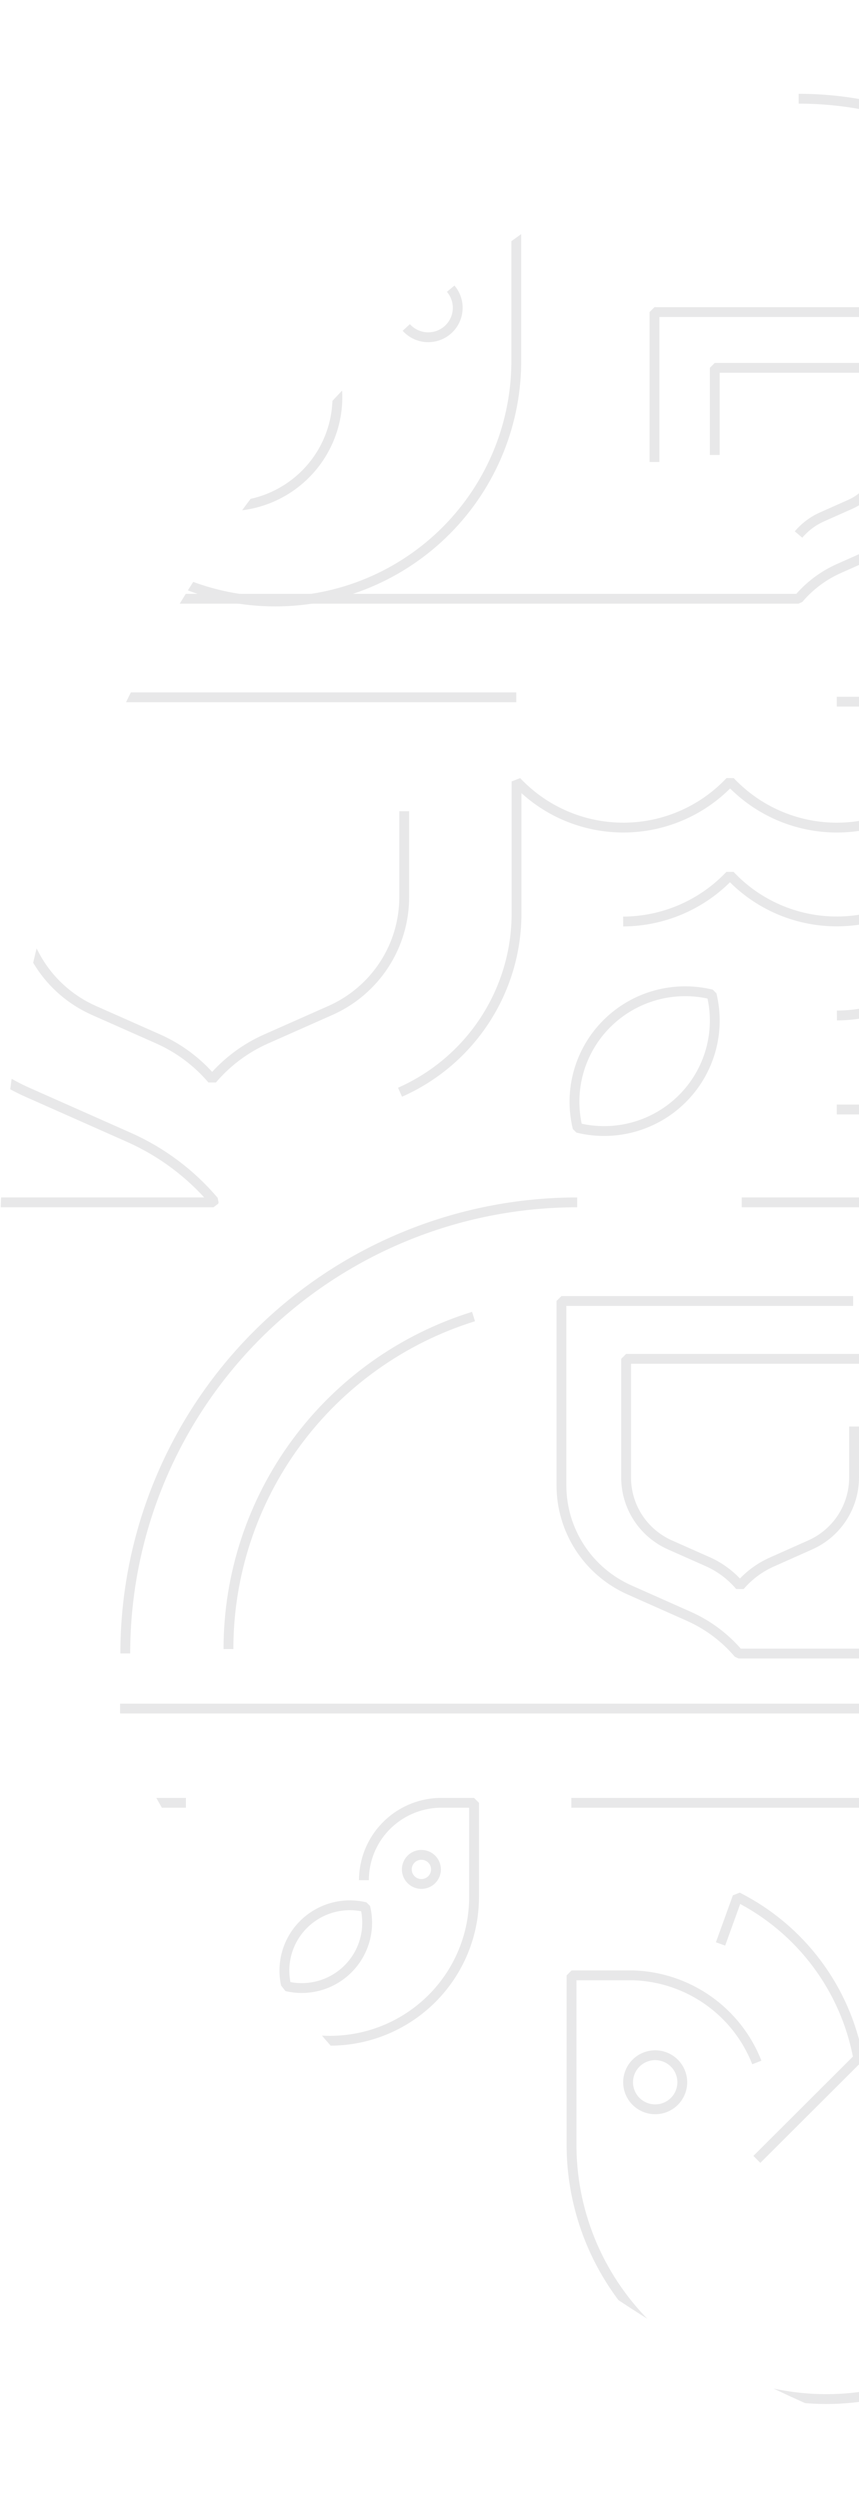 <svg width="131" height="381" viewBox="0 0 131 381" fill="none" xmlns="http://www.w3.org/2000/svg">
<g opacity="0.1">
<g clip-path="url(#clip0_1050_18189)">
<path d="M55.285 350.687C57.339 352.731 59.887 354.212 62.682 354.988C65.477 355.763 68.426 355.807 71.243 355.114C71.928 352.302 71.875 349.361 71.09 346.574C70.304 343.788 68.812 341.251 66.757 339.208C64.702 337.164 62.154 335.684 59.359 334.908C56.564 334.133 53.615 334.09 50.798 334.782C50.112 337.594 50.164 340.535 50.95 343.322C51.736 346.108 53.229 348.645 55.285 350.687V350.687Z" stroke="#19191B" stroke-width="1.5" stroke-linejoin="bevel"/>
<path d="M-9.401 244.177C-11.427 246.202 -12.895 248.714 -13.664 251.471C-14.433 254.227 -14.476 257.135 -13.79 259.913C-11.003 260.588 -8.089 260.535 -5.328 259.759C-2.568 258.984 -0.054 257.512 1.971 255.486C3.996 253.46 5.463 250.948 6.232 248.192C7 245.435 7.044 242.528 6.359 239.75C3.572 239.074 0.658 239.127 -2.103 239.902C-4.863 240.678 -7.377 242.15 -9.401 244.177V244.177Z" stroke="#19191B" stroke-width="1.5" stroke-linejoin="bevel"/>
<path d="M-14.275 316.639C-13.961 316.967 -13.631 317.286 -13.307 317.605C-11.171 319.616 -8.658 321.187 -5.912 322.227C-3.167 323.267 -0.242 323.756 2.693 323.666C5.628 323.576 8.517 322.909 11.194 321.703C13.87 320.497 16.282 318.776 18.29 316.639C18.61 316.967 18.935 317.286 19.259 317.605C23.406 321.493 28.878 323.664 34.568 323.68" stroke="#19191B" stroke-width="1.5" stroke-linejoin="bevel"/>
<path d="M95.786 317.337C95.786 318.153 96.028 318.95 96.483 319.628C96.937 320.306 97.582 320.834 98.337 321.146C99.092 321.458 99.923 321.54 100.725 321.381C101.526 321.222 102.263 320.829 102.841 320.252C103.419 319.676 103.812 318.941 103.972 318.142C104.131 317.342 104.049 316.513 103.737 315.76C103.424 315.006 102.894 314.363 102.215 313.91C101.535 313.457 100.736 313.215 99.919 313.215C98.823 313.215 97.772 313.649 96.996 314.422C96.222 315.195 95.786 316.244 95.786 317.337Z" stroke="#19191B" stroke-width="1.5" stroke-linejoin="bevel"/>
<path d="M109.884 296.258L112.471 289.105C117.228 291.51 121.365 294.978 124.558 299.239C127.751 303.5 129.915 308.439 130.881 313.671" stroke="#19191B" stroke-width="1.5" stroke-linejoin="bevel"/>
<path d="M19.107 251.984C19.107 242.956 20.889 234.016 24.353 225.676C27.816 217.335 32.892 209.757 39.292 203.373C45.691 196.99 53.288 191.926 61.65 188.472C70.011 185.017 78.972 183.24 88.022 183.24" stroke="#19191B" stroke-width="1.5" stroke-linejoin="bevel"/>
<path d="M2.028 352.097C5.078 352.087 8.094 351.458 10.894 350.25C13.694 349.042 16.219 347.28 18.316 345.07C18.635 345.399 18.96 345.718 19.284 346.037C23.43 349.926 28.903 352.098 34.594 352.112" stroke="#19191B" stroke-width="1.5" stroke-linejoin="bevel"/>
<path d="M164.862 260.385H18.311" stroke="#19191B" stroke-width="1.5" stroke-linejoin="bevel"/>
<path d="M46.281 293.295C45.071 294.505 44.194 296.007 43.734 297.654C43.275 299.302 43.25 301.04 43.66 302.7C45.326 303.103 47.068 303.071 48.718 302.607C50.368 302.144 51.871 301.264 53.081 300.053C54.291 298.842 55.168 297.34 55.628 295.692C56.087 294.045 56.113 292.307 55.704 290.646C54.038 290.243 52.295 290.274 50.644 290.738C48.994 291.202 47.491 292.083 46.281 293.295V293.295Z" stroke="#19191B" stroke-width="1.5" stroke-linejoin="bevel"/>
<path d="M66.489 284.898C66.489 285.337 66.358 285.766 66.114 286.13C65.87 286.495 65.522 286.78 65.116 286.947C64.71 287.115 64.263 287.159 63.831 287.074C63.4 286.988 63.004 286.777 62.693 286.467C62.382 286.156 62.17 285.761 62.084 285.331C61.998 284.9 62.042 284.454 62.211 284.049C62.379 283.644 62.664 283.297 63.03 283.054C63.395 282.81 63.825 282.68 64.265 282.68C64.855 282.68 65.421 282.913 65.838 283.329C66.254 283.745 66.489 284.31 66.489 284.898Z" stroke="#19191B" stroke-width="1.5" stroke-linejoin="bevel"/>
<path d="M130.11 198.269H85.621V226.354C85.618 229.727 86.595 233.03 88.436 235.861C90.276 238.691 92.899 240.929 95.989 242.302L105.048 246.328C107.97 247.628 110.562 249.567 112.63 252.002H164.855" stroke="#19191B" stroke-width="1.5" stroke-linejoin="bevel"/>
<path d="M69.805 46.91C69.805 47.798 69.541 48.666 69.046 49.404C68.552 50.143 67.849 50.718 67.026 51.058C66.203 51.398 65.298 51.486 64.425 51.313C63.552 51.139 62.75 50.711 62.12 50.083C61.491 49.454 61.063 48.654 60.89 47.782C60.717 46.911 60.807 46.008 61.148 45.188C61.489 44.368 62.067 43.667 62.808 43.174C63.549 42.681 64.419 42.419 65.309 42.42C65.9 42.42 66.485 42.536 67.031 42.762C67.577 42.987 68.073 43.318 68.49 43.735C68.908 44.152 69.239 44.647 69.465 45.192C69.69 45.736 69.806 46.32 69.805 46.91Z" stroke="#19191B" stroke-width="1.5" stroke-linejoin="bevel"/>
<path d="M109.002 69.337V56.06H134.548V69.341C134.548 70.935 134.085 72.495 133.215 73.831C132.345 75.167 131.105 76.223 129.645 76.871L125.362 78.775C123.98 79.39 122.754 80.309 121.777 81.462" stroke="#19191B" stroke-width="1.5" stroke-linejoin="bevel"/>
<path d="M61.645 123.63V136.717C61.645 140.371 60.583 143.947 58.589 147.011C56.594 150.076 53.752 152.498 50.406 153.985L40.59 158.335C37.416 159.742 34.601 161.845 32.355 164.487C30.108 161.845 27.293 159.742 24.119 158.335L14.303 153.985C10.958 152.498 8.115 150.076 6.121 147.011C4.126 143.947 3.064 140.371 3.064 136.717V106.27H78.737" stroke="#19191B" stroke-width="1.5" stroke-linejoin="bevel"/>
<path d="M104.04 167.456C101.987 169.499 99.44 170.98 96.645 171.756C93.851 172.531 90.903 172.575 88.087 171.883C87.401 169.071 87.454 166.13 88.239 163.345C89.025 160.559 90.516 158.022 92.571 155.98C94.625 153.937 97.172 152.456 99.967 151.681C102.762 150.906 105.71 150.863 108.526 151.555C109.212 154.367 109.16 157.307 108.374 160.092C107.588 162.878 106.095 165.414 104.04 167.456V167.456Z" stroke="#19191B" stroke-width="1.5" stroke-linejoin="bevel"/>
<path d="M35.219 60.947C33.192 62.971 31.723 65.483 30.954 68.24C30.186 70.996 30.143 73.904 30.83 76.683C33.615 77.357 36.526 77.305 39.285 76.531C42.044 75.757 44.556 74.288 46.581 72.265C48.605 70.241 50.073 67.732 50.843 64.979C51.614 62.225 51.66 59.32 50.979 56.544C48.194 55.863 45.281 55.911 42.52 56.682C39.759 57.454 37.245 58.922 35.219 60.947Z" stroke="#19191B" stroke-width="1.5" stroke-linejoin="bevel"/>
<path d="M95.034 140.44C98.086 140.426 101.103 139.794 103.903 138.582C106.703 137.37 109.227 135.603 111.322 133.389C111.637 133.717 111.966 134.036 112.291 134.355C114.426 136.366 116.939 137.937 119.685 138.977C122.43 140.017 125.355 140.506 128.29 140.416C131.226 140.326 134.114 139.659 136.791 138.453C139.468 137.247 141.879 135.526 143.887 133.389C144.207 133.717 144.532 134.036 144.856 134.355C146.993 136.366 149.506 137.936 152.252 138.975C154.998 140.015 157.923 140.504 160.858 140.414C163.794 140.325 166.683 139.658 169.36 138.452C172.037 137.247 174.449 135.526 176.458 133.389C176.781 133.711 177.104 134.033 177.427 134.355C179.564 136.366 182.077 137.936 184.823 138.975C187.569 140.015 190.493 140.504 193.429 140.414C196.365 140.325 199.254 139.658 201.931 138.452C204.607 137.247 207.02 135.526 209.029 133.389" stroke="#19191B" stroke-width="1.5" stroke-linejoin="bevel"/>
<path d="M127.604 106.932H192.566" stroke="#19191B" stroke-width="1.5" stroke-linejoin="bevel"/>
<path d="M31.345 0C19.303 0 7.754 4.772 -0.761 13.266C-9.276 21.761 -14.059 33.281 -14.059 45.294" stroke="#19191B" stroke-width="1.5" stroke-linejoin="bevel"/>
<path d="M78.738 15.045H30.344" stroke="#19191B" stroke-width="1.5" stroke-linejoin="bevel"/>
<path d="M115.42 314.321C113.931 310.517 111.356 307.231 108.014 304.872C104.672 302.512 100.71 301.182 96.618 301.045H87.162V326.423C87.104 331.549 88.067 336.637 89.994 341.39C91.921 346.143 94.774 350.467 98.388 354.113C102.001 357.758 106.304 360.653 111.047 362.628C115.79 364.603 120.878 365.62 126.018 365.62C131.158 365.62 136.246 364.603 140.989 362.628C145.732 360.653 150.035 357.758 153.648 354.113C157.262 350.467 160.115 346.143 162.042 341.39C163.969 336.637 164.932 331.549 164.875 326.423" stroke="#19191B" stroke-width="1.5" stroke-linejoin="bevel"/>
<path d="M115.424 329.091L143.392 301.195C146.545 305.23 148.816 309.879 150.059 314.842C151.302 319.805 151.49 324.973 150.61 330.013C149.73 335.053 147.802 339.853 144.951 344.105C142.099 348.357 138.386 351.966 134.052 354.7" stroke="#19191B" stroke-width="1.5" stroke-linejoin="bevel"/>
<path d="M34.839 251.314C34.84 239.996 38.467 228.975 45.191 219.859C51.915 210.743 61.384 204.009 72.215 200.641" stroke="#19191B" stroke-width="1.5" stroke-linejoin="bevel"/>
<path d="M87.167 366.257H-14.793V330.977C-12.785 333.114 -10.374 334.835 -7.697 336.041C-5.021 337.247 -2.132 337.914 0.804 338.004C3.739 338.094 6.664 337.604 9.409 336.564C12.155 335.524 14.668 333.954 16.803 331.943C17.138 331.634 17.462 331.315 17.772 330.977C19.869 333.187 22.393 334.95 25.193 336.159C27.993 337.368 31.009 337.997 34.06 338.008" stroke="#19191B" stroke-width="1.5" stroke-linejoin="bevel"/>
<path d="M164.846 274.75H87.133" stroke="#19191B" stroke-width="1.5" stroke-linejoin="bevel"/>
<path d="M55.5 286.542C55.5 283.481 56.692 280.539 58.826 278.339C60.959 276.139 63.867 274.852 66.934 274.75H72.297V289.094C72.297 294.907 69.982 300.482 65.862 304.592C61.742 308.702 56.153 311.011 50.326 311.011C44.499 311.011 38.911 308.702 34.791 304.592C30.671 300.482 28.356 294.907 28.356 289.094" stroke="#19191B" stroke-width="1.5" stroke-linejoin="bevel"/>
<path d="M28.349 274.75H-14.284V302.452C-13.969 302.781 -13.644 303.1 -13.315 303.419C-11.178 305.428 -8.665 306.997 -5.92 308.036C-3.174 309.075 -0.251 309.563 2.684 309.474C5.619 309.384 8.508 308.717 11.184 307.513C13.861 306.308 16.273 304.588 18.282 302.452" stroke="#19191B" stroke-width="1.5" stroke-linejoin="bevel"/>
<path d="M130.248 217.399V225.18C130.247 227.351 129.616 229.475 128.431 231.296C127.247 233.116 125.559 234.556 123.572 235.441L117.758 238.031C115.864 238.863 114.183 240.112 112.841 241.685C111.519 240.122 109.864 238.874 107.996 238.031L102.159 235.441C100.172 234.556 98.484 233.116 97.299 231.296C96.115 229.475 95.484 227.351 95.483 225.18V207.091H164.853V183.24H113.112" stroke="#19191B" stroke-width="1.5" stroke-linejoin="bevel"/>
<path d="M50.637 50.303C50.637 45.181 52.633 40.259 56.202 36.577C59.772 32.895 64.637 30.741 69.769 30.57H78.736V54.575C78.792 59.426 77.883 64.24 76.06 68.738C74.238 73.236 71.539 77.328 68.121 80.778C64.702 84.228 60.63 86.967 56.143 88.837C51.655 90.706 46.841 91.669 41.978 91.669C37.114 91.669 32.3 90.706 27.812 88.837C23.325 86.967 19.254 84.228 15.835 80.778C12.416 77.328 9.717 73.236 7.895 68.738C6.072 64.24 5.163 59.426 5.219 54.575" stroke="#19191B" stroke-width="1.5" stroke-linejoin="bevel"/>
<path d="M-14.058 68.758V0.01H80.495" stroke="#19191B" stroke-width="1.5" stroke-linejoin="bevel"/>
<path d="M99.812 70.406V47.56H143.748V70.406C143.748 73.148 142.952 75.831 141.455 78.13C139.958 80.43 137.825 82.247 135.314 83.363L127.95 86.635C125.573 87.691 123.465 89.269 121.783 91.25H-13.558V139.236C-13.558 144.996 -11.884 150.633 -8.74 155.463C-5.596 160.294 -1.115 164.112 4.159 166.455L19.662 173.333C24.657 175.551 29.085 178.865 32.617 183.027L32.554 183.24H-14.275V229.805" stroke="#19191B" stroke-width="1.5" stroke-linejoin="bevel"/>
<path d="M209.051 119.09C207.042 121.227 204.63 122.948 201.953 124.153C199.276 125.359 196.387 126.026 193.452 126.116C190.516 126.205 187.591 125.716 184.845 124.677C182.1 123.637 179.586 122.067 177.45 120.056C177.127 119.734 176.804 119.412 176.481 119.09C174.472 121.227 172.06 122.948 169.383 124.153C166.706 125.359 163.817 126.026 160.881 126.116C157.945 126.205 155.021 125.716 152.275 124.677C149.529 123.637 147.016 122.067 144.879 120.056C144.545 119.747 144.22 119.428 143.91 119.09C141.902 121.227 139.49 122.949 136.814 124.154C134.137 125.36 131.248 126.027 128.313 126.117C125.377 126.207 122.453 125.718 119.708 124.678C116.962 123.638 114.449 122.067 112.313 120.056C111.979 119.747 111.65 119.428 111.344 119.09C109.335 121.227 106.923 122.948 104.246 124.153C101.569 125.359 98.68 126.026 95.745 126.116C92.809 126.205 89.884 125.716 87.138 124.677C84.392 123.637 81.879 122.067 79.743 120.056C79.408 119.747 79.084 119.428 78.774 119.09V139.238C78.771 145.004 77.09 150.645 73.935 155.477C70.781 160.309 66.289 164.123 61.004 166.457" stroke="#19191B" stroke-width="1.5" stroke-linejoin="bevel"/>
<path d="M127.604 169.088H229.192V147.949C231.201 150.086 233.613 151.807 236.29 153.012C238.967 154.218 241.856 154.885 244.791 154.975C247.727 155.064 250.652 154.575 253.398 153.536C256.144 152.496 258.657 150.926 260.793 148.916C261.128 148.606 261.452 148.287 261.762 147.949C263.857 150.159 266.38 151.922 269.178 153.131C271.976 154.34 274.991 154.969 278.04 154.981" stroke="#19191B" stroke-width="1.5" stroke-linejoin="bevel"/>
<path d="M209.058 147.73C207.049 149.868 204.637 151.588 201.96 152.794C199.283 154 196.394 154.666 193.459 154.756C190.523 154.846 187.598 154.357 184.852 153.317C182.107 152.277 179.593 150.707 177.457 148.697C177.134 148.375 176.811 148.053 176.488 147.73C174.479 149.868 172.067 151.588 169.39 152.794C166.713 154 163.824 154.666 160.888 154.756C157.952 154.846 155.028 154.357 152.282 153.317C149.536 152.277 147.023 150.707 144.886 148.697C144.552 148.388 144.227 148.069 143.917 147.73C141.821 149.941 139.296 151.704 136.496 152.913C133.697 154.122 130.68 154.751 127.629 154.762" stroke="#19191B" stroke-width="1.5" stroke-linejoin="bevel"/>
<path d="M174.985 68.106C174.986 61.137 173.61 54.237 170.938 47.799C168.265 41.361 164.347 35.512 159.408 30.585C154.468 25.657 148.605 21.749 142.151 19.083C135.698 16.416 128.781 15.044 121.796 15.045" stroke="#19191B" stroke-width="1.5" stroke-linejoin="bevel"/>
<path d="M190.706 68.758C190.708 59.729 188.927 50.788 185.465 42.447C182.002 34.105 176.927 26.525 170.528 20.14C164.129 13.755 156.531 8.69 148.17 5.234C139.808 1.779 130.846 -2.00815e-07 121.796 0" stroke="#19191B" stroke-width="1.5" stroke-linejoin="bevel"/>
</g>
</g>
<defs>
<clipPath id="clip0_1050_18189">
<rect width="987" height="381" rx="190.5" fill="white"/>
</clipPath>
</defs>
</svg>
